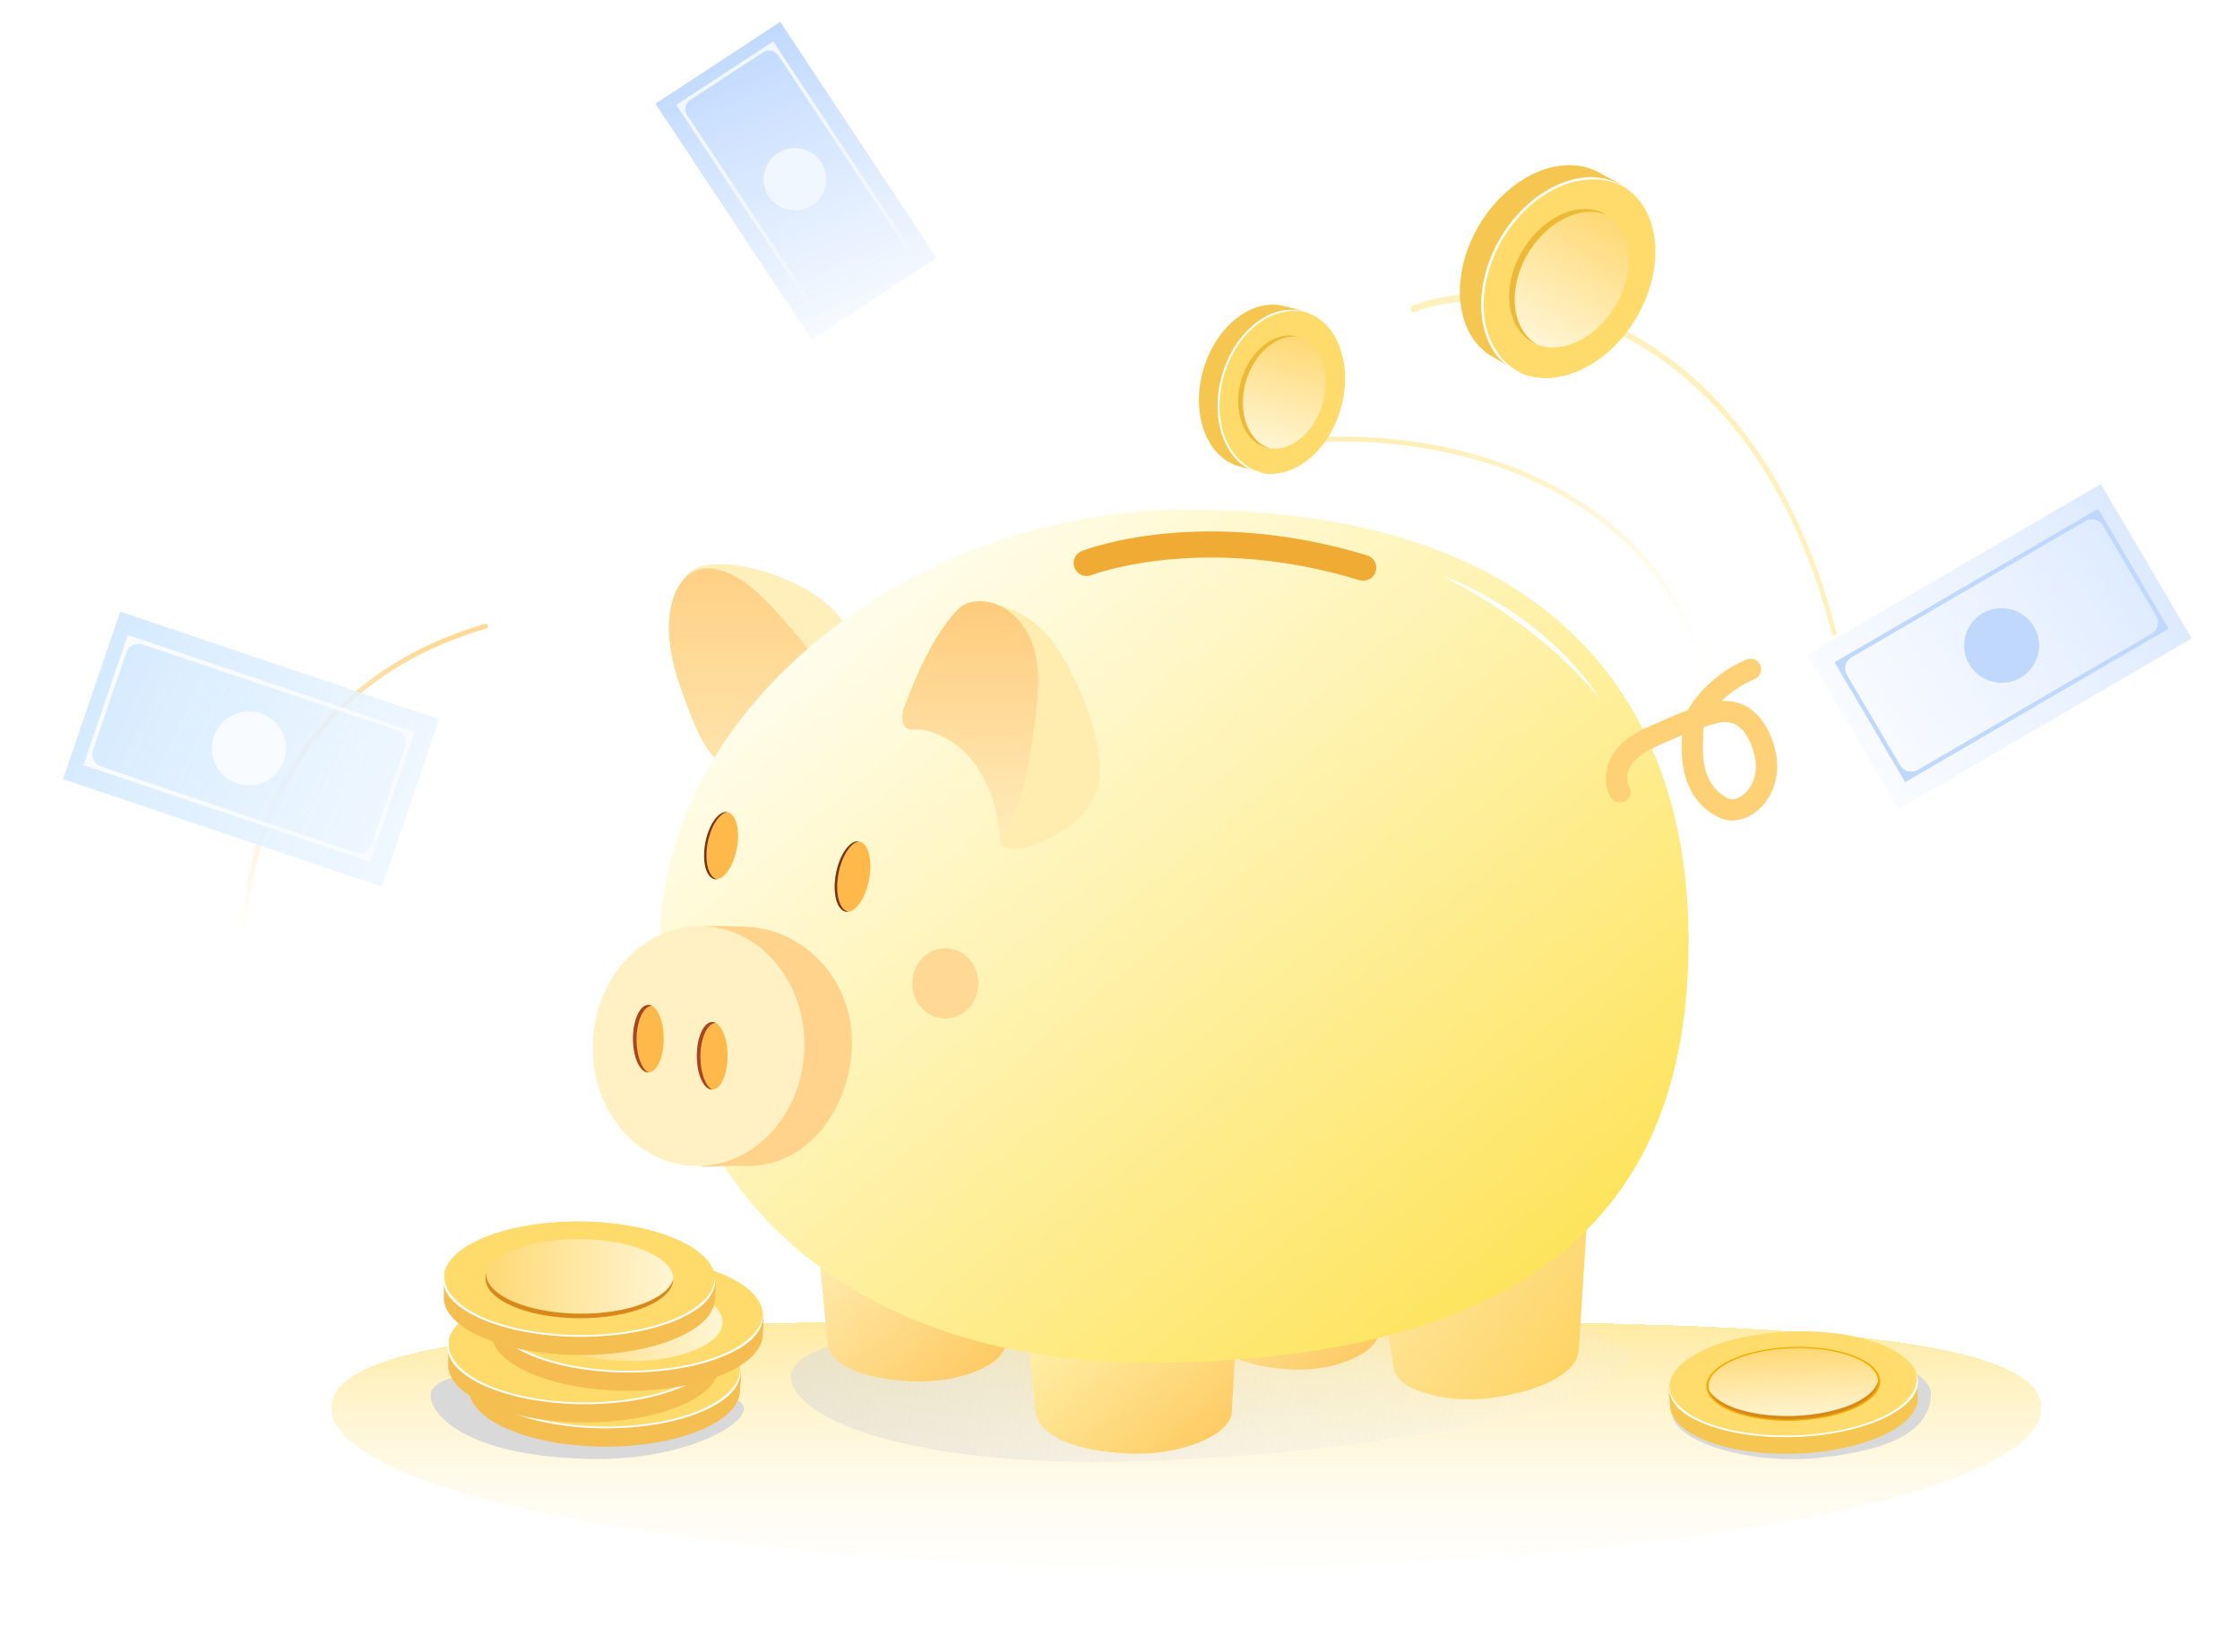 <svg width="225" height="166" viewBox="0 0 225 166" fill="none" xmlns="http://www.w3.org/2000/svg">
<path d="M184.446 63.474C184.443 63.456 184.44 63.438 184.435 63.421C182.401 55.554 179.317 48.867 175.269 43.549C171.817 39.009 167.692 35.486 163.007 33.07C154.782 28.827 146.27 28.877 141.847 30.721C141.728 30.771 141.668 30.959 141.714 31.14C141.761 31.321 141.896 31.428 142.013 31.379C149.8 28.135 175.251 29.775 184.001 63.605C184.048 63.787 184.183 63.893 184.3 63.843C184.411 63.795 184.47 63.638 184.446 63.474Z" fill="#FFF1BE"/>
<path d="M171.706 67.477C171.704 67.464 171.701 67.451 171.698 67.439C169.956 61.895 166.975 57.198 162.837 53.479C159.309 50.308 154.969 47.861 149.937 46.205C141.1 43.297 131.67 43.432 126.648 44.791C126.617 44.798 126.587 44.812 126.561 44.831C126.535 44.85 126.513 44.874 126.497 44.902C126.481 44.93 126.47 44.961 126.466 44.993C126.462 45.025 126.464 45.057 126.473 45.088C126.495 45.151 126.54 45.203 126.599 45.234C126.659 45.265 126.728 45.272 126.792 45.254C135.629 42.872 163.715 43.734 171.204 67.576C171.226 67.639 171.271 67.691 171.331 67.722C171.39 67.753 171.459 67.759 171.523 67.741C171.581 67.727 171.632 67.692 171.666 67.644C171.699 67.595 171.714 67.535 171.706 67.477Z" fill="url(#paint0_linear_2900_27046)"/>
<path d="M48.732 62.668C48.718 62.671 48.705 62.674 48.691 62.677C42.734 64.426 37.724 67.298 33.803 71.213C30.46 74.55 27.921 78.619 26.257 83.305C23.334 91.535 23.722 100.235 25.318 104.836C25.343 104.898 25.391 104.948 25.451 104.977C25.512 105.005 25.582 105.01 25.646 104.989C25.677 104.982 25.707 104.968 25.732 104.949C25.758 104.93 25.78 104.905 25.796 104.877C25.812 104.85 25.822 104.819 25.826 104.787C25.829 104.755 25.826 104.722 25.817 104.692C23.008 96.596 23.226 70.649 48.85 63.132C48.881 63.124 48.911 63.111 48.936 63.091C48.962 63.072 48.983 63.047 48.999 63.02C49.015 62.992 49.025 62.961 49.029 62.929C49.032 62.897 49.029 62.865 49.02 62.834C48.998 62.778 48.958 62.731 48.905 62.7C48.853 62.67 48.792 62.659 48.732 62.668Z" fill="url(#paint1_linear_2900_27046)"/>
<g filter="url(#filter0_d_2900_27046)">
<path d="M33.288 139.197C33.288 130.37 71.538 130.418 118.966 130.418C166.395 130.418 205.042 130.37 205.042 139.197C205.042 148.025 166.594 155.181 119.165 155.181C71.737 155.181 33.288 148.023 33.288 139.197Z" fill="url(#paint2_linear_2900_27046)" shape-rendering="crispEdges"/>
</g>
<path d="M79.46 138.472C79.097 134.234 93.63 132.796 118.828 130.655C144.025 128.514 166.483 133.632 163.615 136.912C159.741 141.337 143.78 145.221 118.528 146.633C92.571 148.084 79.823 142.71 79.46 138.472Z" fill="url(#paint3_radial_2900_27046)"/>
<path d="M83.242 68.742C83.392 68.563 83.465 68.333 83.54 68.112C83.891 67.094 84.398 66.138 85.044 65.276C85.186 65.086 85.337 64.895 85.42 64.678C85.62 64.139 85.374 63.541 85.081 63.045C83.544 60.434 80.725 58.833 77.87 57.795C75.935 57.092 73.891 56.588 71.833 56.675C71.017 56.709 70.173 56.849 69.508 57.32C68.843 57.791 68.433 58.54 68.233 59.321C68.033 60.102 68.027 60.919 68.045 61.725C68.1 64.025 68.353 66.357 69.24 68.482C69.481 69.057 69.773 69.624 70.213 70.069C70.653 70.514 71.259 70.826 71.885 70.797C72.521 70.768 73.088 70.406 73.642 70.099C75.188 69.252 76.906 68.764 78.668 68.67C79.502 68.624 80.379 68.634 81.195 68.827C81.847 68.979 82.706 69.379 83.242 68.742Z" fill="#FFEFBB"/>
<path d="M76.408 70.851C74.238 72.117 73.541 73.985 72.225 76.588C70.845 75.346 70.032 73.511 69.358 71.786C67.996 68.297 66.644 64.555 67.41 60.889C67.727 59.366 68.554 57.788 70.028 57.272C71.117 56.891 72.337 57.178 73.379 57.673C75.515 58.688 77.142 60.502 78.708 62.266C79.538 63.2 80.368 64.139 81.109 65.145C81.647 65.876 83.316 67.648 83.246 68.605C83.174 69.607 80.967 69.108 80.106 69.242C78.758 69.454 77.588 70.162 76.408 70.851Z" fill="url(#paint4_linear_2900_27046)"/>
<path d="M113.34 146.023C106.562 145.697 104.261 143.6 104.005 141.918L102.748 128.669C102.748 127.848 104.673 127.798 105.498 127.798H122.223C123.048 127.798 124.456 128.436 124.456 129.257L123.72 141.918C123.603 144.124 118.664 146.281 113.34 146.023Z" fill="url(#paint5_linear_2900_27046)"/>
<path d="M150.2 140.37C156.553 139.391 158.513 137.185 158.586 135.574L160.076 112.374C159.993 111.601 156.737 109.871 155.961 109.953L140 124.077C139.223 124.159 137.96 124.9 138.042 125.673L140.009 137.534C140.337 139.601 145.207 141.143 150.2 140.37Z" fill="url(#paint6_linear_2900_27046)"/>
<path d="M91.591 138.768C85.447 138.471 83.359 136.571 83.127 135.046L81.987 123.033C81.987 122.289 83.736 122.246 84.481 122.246H99.647C100.395 122.246 101.67 122.823 101.67 123.567L100.999 135.048C100.896 137.046 96.418 139.001 91.591 138.768Z" fill="url(#paint7_linear_2900_27046)"/>
<path d="M129.723 137.577C123.99 137.28 122.041 135.38 121.825 133.855L120.761 121.842C120.761 121.098 122.39 121.055 123.088 121.055H137.241C137.938 121.055 139.13 121.633 139.13 122.376L138.503 133.857C138.406 135.854 134.227 137.812 129.723 137.577Z" fill="url(#paint8_linear_2900_27046)"/>
<path d="M169.616 94.462C169.616 117.769 158.215 136.071 117.425 136.898C83.883 137.579 66.302 118.005 66.302 94.698C66.302 71.392 91.269 51.107 119.503 51.198C156.494 51.316 169.616 71.156 169.616 94.462Z" fill="url(#paint9_linear_2900_27046)"/>
<path d="M94.952 102.326C96.787 102.326 98.274 100.743 98.274 98.79C98.274 96.836 96.787 95.253 94.952 95.253C93.117 95.253 91.63 96.836 91.63 98.79C91.63 100.743 93.117 102.326 94.952 102.326Z" fill="#FFD895"/>
<path d="M74.945 93.092C74.254 93.059 72.37 93.011 70.517 93.024V117.22C72.089 117.192 73.653 117.077 74.671 117.127C80.848 117.426 85.247 111.731 85.562 105.293C85.878 98.855 81.123 93.392 74.945 93.092Z" fill="#FFD38B"/>
<path d="M110.228 75.015C109.766 72.515 108.905 70.106 107.751 67.838C107.04 66.435 106.27 65.027 105.227 63.835C103.947 62.37 102.221 61.257 100.331 60.817C99.746 60.546 99.109 60.402 98.463 60.393C97.904 60.389 97.337 60.494 96.847 60.763C96.329 61.048 95.925 61.5 95.554 61.96C93.378 64.669 92.01 67.93 90.776 71.167C90.605 71.599 90.575 72.074 90.692 72.524C90.961 73.504 91.621 73.247 92.301 73.286C93.092 73.33 93.852 73.58 94.569 73.924C96.099 74.659 97.563 75.62 98.528 77.007C101.123 80.739 100.47 84.424 100.464 84.352C100.464 84.352 100.496 84.846 100.706 84.973C101.836 85.659 103.639 85.056 104.816 84.505C107.132 83.421 109.446 81.811 110.201 79.377C110.636 77.975 110.495 76.455 110.228 75.015Z" fill="#FFEDAF"/>
<path d="M136.938 58.336C136.808 58.337 136.68 58.319 136.555 58.282C120.863 53.504 109.738 57.732 109.627 57.776C109.305 57.902 108.945 57.895 108.628 57.758C108.31 57.62 108.06 57.362 107.934 57.041C107.807 56.72 107.813 56.362 107.952 56.046C108.09 55.729 108.349 55.481 108.671 55.355C109.157 55.165 120.764 50.755 137.32 55.794C137.619 55.885 137.876 56.08 138.043 56.344C138.21 56.608 138.277 56.922 138.23 57.231C138.184 57.539 138.028 57.821 137.79 58.024C137.553 58.228 137.25 58.339 136.937 58.339L136.938 58.336Z" fill="#EFAB33"/>
<path d="M175.116 82.24C174.29 82.514 173.435 82.49 172.727 82.155C169.994 80.861 168.721 78.171 168.936 74.157C168.941 74.052 168.947 73.969 168.947 73.914L168.943 73.863C168.596 74.011 168.233 74.17 167.829 74.347C167.552 74.468 167.258 74.597 166.942 74.734C165.922 75.176 164.775 75.72 164.059 76.581C163.512 77.237 163.19 78.283 163.631 79.013C163.703 79.132 163.751 79.265 163.772 79.403C163.792 79.541 163.786 79.682 163.752 79.818C163.718 79.953 163.657 80.081 163.574 80.193C163.491 80.305 163.386 80.4 163.265 80.472C163.145 80.544 163.012 80.592 162.873 80.613C162.734 80.633 162.593 80.627 162.457 80.593C162.32 80.559 162.192 80.499 162.079 80.416C161.967 80.333 161.871 80.229 161.799 80.109C160.944 78.694 161.198 76.684 162.413 75.223C163.429 74.002 164.843 73.323 166.088 72.784C166.402 72.648 166.693 72.52 166.968 72.4C167.92 71.982 168.693 71.643 169.551 71.329C169.822 70.824 170.145 70.348 170.514 69.909C171.83 68.318 173.512 67.065 175.417 66.256C175.546 66.202 175.685 66.173 175.825 66.171C175.965 66.17 176.105 66.196 176.235 66.249C176.365 66.301 176.484 66.378 176.584 66.476C176.684 66.574 176.764 66.691 176.819 66.819C176.874 66.948 176.903 67.086 176.904 67.226C176.906 67.365 176.879 67.504 176.827 67.634C176.774 67.763 176.697 67.881 176.598 67.981C176.5 68.081 176.383 68.16 176.254 68.215C175.017 68.74 173.89 69.491 172.931 70.429C173.963 70.356 174.923 70.606 175.751 71.171C177.479 72.349 178.3 74.653 178.478 76.271C178.736 78.618 177.666 80.896 175.815 81.932C175.592 82.056 175.358 82.159 175.116 82.24ZM171.157 73.032C171.09 73.274 171.064 73.525 171.079 73.776C171.087 73.941 171.084 74.107 171.07 74.272C170.964 76.257 171.116 79.035 173.646 80.234C173.919 80.364 174.361 80.303 174.765 80.076C175.863 79.459 176.517 77.988 176.353 76.499C176.244 75.481 175.667 73.689 174.543 72.922C173.96 72.525 173.276 72.438 172.452 72.656C171.972 72.784 171.547 72.907 171.157 73.032Z" fill="#FFD177"/>
<path d="M74.008 85.257C74.365 83.4 73.948 81.76 73.076 81.594C72.204 81.428 71.208 82.799 70.852 84.656C70.495 86.513 70.912 88.153 71.784 88.319C72.655 88.485 73.651 87.114 74.008 85.257Z" fill="#FFB94A"/>
<path d="M72.021 88.312C71.149 88.149 70.732 86.506 71.088 84.649C71.411 82.973 72.253 81.697 73.056 81.586C72.189 81.444 71.206 82.806 70.852 84.649C70.495 86.506 70.912 88.146 71.781 88.312C71.866 88.326 71.953 88.326 72.038 88.312C72.034 88.312 72.027 88.314 72.021 88.312Z" fill="#7A321B"/>
<path d="M87.292 88.378C87.666 86.428 87.228 84.707 86.314 84.532C85.398 84.358 84.353 85.797 83.978 87.747C83.604 89.696 84.042 91.418 84.957 91.592C85.872 91.766 86.917 90.327 87.292 88.378Z" fill="#FFB94A"/>
<path d="M85.204 91.587C84.289 91.412 83.851 89.691 84.225 87.741C84.564 85.982 85.448 84.64 86.29 84.526C85.38 84.377 84.348 85.807 83.976 87.741C83.602 89.691 84.039 91.412 84.954 91.587C85.045 91.602 85.137 91.602 85.228 91.587C85.218 91.587 85.211 91.588 85.204 91.587Z" fill="#7A321B"/>
<path d="M80.787 105.608C81.112 98.957 76.623 93.335 70.759 93.05C64.895 92.766 59.877 97.927 59.552 104.578C59.226 111.229 63.716 116.851 69.58 117.136C75.444 117.42 80.461 112.259 80.787 105.608Z" fill="#FFF1C4"/>
<path d="M65.127 107.74C65.979 107.74 66.67 106.221 66.67 104.346C66.67 102.471 65.979 100.951 65.127 100.951C64.274 100.951 63.583 102.471 63.583 104.346C63.583 106.221 64.274 107.74 65.127 107.74Z" fill="#FFB94A"/>
<path d="M63.94 104.444C63.94 102.569 64.631 101.049 65.483 101.049H65.489C65.378 100.987 65.254 100.953 65.127 100.951C64.275 100.951 63.583 102.471 63.583 104.345C63.583 106.22 64.271 107.733 65.122 107.739C64.444 107.382 63.94 106.044 63.94 104.444Z" fill="#A64424"/>
<path d="M71.539 109.463C72.392 109.463 73.083 107.943 73.083 106.068C73.083 104.194 72.392 102.674 71.539 102.674C70.687 102.674 69.996 104.194 69.996 106.068C69.996 107.943 70.687 109.463 71.539 109.463Z" fill="#FFB94A"/>
<path d="M70.352 106.166C70.352 104.291 71.043 102.772 71.896 102.772H71.901C71.791 102.71 71.666 102.676 71.539 102.674C70.687 102.674 69.996 104.194 69.996 106.068C69.996 107.943 70.684 109.456 71.534 109.463C70.856 109.105 70.352 107.767 70.352 106.166Z" fill="#A64424"/>
<path d="M98.309 77.295C99.696 79.447 100.286 82.022 100.484 84.57C102.777 80.833 103.502 76.37 104.015 72.02C104.301 69.6 104.526 67.088 103.747 64.778C102.968 62.468 100.911 60.41 98.464 60.393C97.905 60.389 97.337 60.494 96.848 60.763C96.329 61.048 95.925 61.5 95.555 61.96C93.504 64.512 92.172 67.553 90.993 70.604C90.753 71.222 90.517 71.895 90.695 72.534C90.965 73.503 91.624 73.247 92.301 73.285C93.092 73.329 93.853 73.579 94.569 73.923C96.102 74.66 97.394 75.875 98.309 77.295Z" fill="url(#paint10_linear_2900_27046)"/>
<path d="M144.853 57.858C145.656 58.123 146.433 58.46 147.203 58.813C147.973 59.166 148.722 59.56 149.458 59.977C149.642 60.082 149.828 60.184 150.01 60.292C150.192 60.4 150.374 60.51 150.554 60.619L151.093 60.954L151.626 61.299C152.333 61.766 153.022 62.26 153.697 62.772C154.371 63.285 155.02 63.83 155.655 64.39C155.967 64.677 156.285 64.957 156.584 65.255C156.736 65.403 156.89 65.547 157.039 65.698L157.481 66.154C157.63 66.304 157.77 66.462 157.914 66.617C158.058 66.772 158.204 66.925 158.34 67.087C158.613 67.409 158.894 67.725 159.155 68.058C159.687 68.714 160.18 69.401 160.643 70.104C160.086 69.47 159.543 68.831 158.96 68.226C158.39 67.611 157.793 67.023 157.19 66.443C156.587 65.864 155.959 65.31 155.326 64.764C155.003 64.498 154.688 64.22 154.359 63.965C154.036 63.699 153.703 63.444 153.375 63.187C152.045 62.172 150.671 61.213 149.248 60.326C148.894 60.102 148.534 59.887 148.174 59.673C147.995 59.564 147.813 59.46 147.632 59.353L147.086 59.042C146.353 58.627 145.611 58.23 144.853 57.858Z" fill="white"/>
<path d="M65.231 45.284C65.243 41.708 62.816 39.989 61.61 39.989C63.881 39.981 65.243 37.268 65.231 34.693C65.243 36.899 66.482 39.981 68.853 39.989C66.606 39.981 65.367 43.311 65.231 45.284Z" fill="white"/>
<path d="M193.235 94.378C193.22 89.55 196.427 87.229 198.023 87.229C195.02 87.22 193.22 83.558 193.235 80.08C193.22 83.058 191.582 87.22 188.447 87.229C191.418 87.217 193.055 91.713 193.235 94.378Z" fill="white"/>
<path d="M74.723 141.509C74.723 143.317 68.376 146.787 59.106 146.563C46.567 146.257 43.261 142.015 43.261 140.208C43.261 138.4 46.989 137.527 56.262 137.527C65.535 137.527 74.723 139.701 74.723 141.509Z" fill="#D9D9D9"/>
<path d="M47.121 137.07C47.155 136.906 47.217 136.748 47.305 136.604C48.8 134.291 54.838 133.779 60.744 133.811C66.578 133.842 72.337 134.747 74.099 136.982C74.622 137.645 74.345 138.926 74.341 139.641C74.324 142.822 68.209 145.367 60.682 145.328C53.413 145.289 47.489 142.853 47.106 139.823L47.121 137.07Z" fill="#F5BE51"/>
<path d="M74.352 137.737C74.37 134.557 68.282 131.946 60.756 131.905C53.23 131.865 47.115 134.41 47.097 137.591C47.08 140.771 53.167 143.382 60.694 143.423C68.22 143.463 74.335 140.918 74.352 137.737Z" fill="#FFDB6C"/>
<g opacity="0.54">
<path d="M63.965 132.07C64.941 132.173 65.912 132.329 66.871 132.536L48.378 140.038C47.944 139.644 47.61 139.226 47.394 138.792L63.965 132.07Z" fill="white"/>
</g>
<g opacity="0.54">
<path d="M60.753 131.892C61.233 131.895 61.706 131.908 62.174 131.931L47.135 138.032C47.087 137.766 47.083 137.495 47.123 137.228L60.274 131.896C60.434 131.893 60.593 131.891 60.753 131.892Z" fill="white"/>
</g>
<path d="M70.288 138.476C70.31 136.274 66.104 134.447 60.894 134.395C55.683 134.343 51.441 136.086 51.419 138.288C51.397 140.49 55.603 142.316 60.813 142.368C66.024 142.42 70.266 140.677 70.288 138.476Z" fill="#FFBF00"/>
<path d="M60.766 141.172C65.61 141.197 69.609 139.676 70.157 137.692C70.157 137.692 70.157 137.698 70.157 137.7C70.145 139.902 65.911 141.665 60.701 141.637C55.49 141.609 51.276 139.802 51.288 137.6C51.289 137.445 51.31 137.291 51.352 137.142C51.351 139.341 55.559 141.144 60.766 141.172Z" fill="#D9891A"/>
<path d="M60.745 133.592C66.015 133.62 70.293 135.463 70.281 137.701C70.269 139.939 65.972 141.736 60.701 141.708C55.43 141.681 51.152 139.837 51.164 137.599C51.175 135.362 55.474 133.564 60.745 133.592ZM60.745 133.735C55.611 133.708 51.425 135.442 51.414 137.598C51.402 139.755 55.568 141.535 60.706 141.563C65.844 141.59 70.025 139.856 70.037 137.697C70.048 135.538 65.878 133.762 60.743 133.735H60.745Z" fill="#F2AE00"/>
<path d="M47.29 136.616C47.184 136.839 47.108 137.075 47.065 137.318C47.044 137.436 47.034 137.556 47.036 137.676V137.856C47.036 137.916 47.049 137.976 47.055 138.036C47.086 138.282 47.15 138.522 47.245 138.75C47.272 138.808 47.3 138.867 47.33 138.925C47.356 138.985 47.387 139.043 47.421 139.099C47.488 139.217 47.562 139.33 47.643 139.439C47.685 139.493 47.727 139.548 47.772 139.602L47.922 139.762C48.018 139.871 48.133 139.972 48.241 140.076C48.296 140.13 48.356 140.177 48.416 140.227L48.594 140.376L48.787 140.52L48.884 140.591L48.932 140.627L48.983 140.662C49.556 141.049 50.162 141.383 50.796 141.661C52.122 142.25 53.638 142.686 55.216 142.985C56.832 143.284 58.47 143.452 60.113 143.486C60.943 143.507 61.774 143.493 62.6 143.448C63.427 143.404 64.247 143.328 65.055 143.218C66.669 143.001 68.234 142.646 69.647 142.142C70.328 141.903 70.99 141.612 71.627 141.271C72.233 140.945 72.78 140.574 73.223 140.166L73.381 140.01C73.431 139.955 73.476 139.901 73.523 139.847L73.597 139.772L73.632 139.732L73.663 139.69L73.787 139.527C73.829 139.473 73.866 139.417 73.9 139.359L74.006 139.19L74.089 139.01C74.119 138.954 74.146 138.896 74.168 138.837C74.216 138.722 74.255 138.604 74.286 138.484C74.301 138.424 74.317 138.365 74.33 138.306L74.354 138.127C74.368 138.009 74.372 137.889 74.368 137.77V137.725C74.368 137.71 74.368 137.695 74.364 137.68L74.353 137.591L74.332 137.413V137.591V137.68C74.332 137.695 74.332 137.71 74.332 137.725L74.326 137.769C74.316 137.888 74.296 138.006 74.269 138.122L74.226 138.297C74.207 138.355 74.185 138.413 74.165 138.47C74.123 138.588 74.072 138.701 74.014 138.812C73.986 138.869 73.954 138.925 73.919 138.979L73.817 139.142L73.697 139.305C73.658 139.361 73.616 139.414 73.57 139.465L73.434 139.621L73.399 139.66L73.362 139.698L73.285 139.773C73.233 139.824 73.184 139.874 73.131 139.924L72.963 140.069C72.853 140.168 72.734 140.261 72.621 140.357C72.566 140.406 72.5 140.45 72.438 140.497L72.25 140.633L72.049 140.764C71.981 140.807 71.918 140.853 71.846 140.894L71.629 141.023L71.523 141.086C71.487 141.106 71.449 141.126 71.414 141.145C70.793 141.477 70.148 141.761 69.483 141.994C68.101 142.484 66.566 142.834 64.981 143.048C64.188 143.157 63.381 143.231 62.569 143.275C61.756 143.318 60.938 143.333 60.122 143.312C58.508 143.279 56.899 143.115 55.312 142.822C53.761 142.529 52.278 142.101 50.985 141.526C50.368 141.255 49.776 140.929 49.219 140.55C48.73 140.223 48.294 139.823 47.926 139.366C47.839 139.263 47.757 139.156 47.681 139.045C47.643 138.993 47.608 138.938 47.577 138.882C47.544 138.827 47.51 138.773 47.478 138.715C47.365 138.498 47.279 138.267 47.222 138.028C47.209 137.97 47.192 137.912 47.184 137.853L47.165 137.677C47.15 137.559 47.146 137.441 47.154 137.323C47.166 137.082 47.212 136.844 47.29 136.616Z" fill="white"/>
<path d="M45.035 134.641C45.07 134.477 45.132 134.319 45.219 134.176C46.714 131.862 52.753 131.35 58.658 131.382C64.493 131.413 70.251 132.318 72.014 134.553C72.536 135.216 72.259 136.497 72.255 137.212C72.238 140.392 66.123 142.938 58.597 142.899C51.327 142.86 45.404 140.425 45.021 137.393L45.035 134.641Z" fill="#F5BE51"/>
<path d="M72.267 135.307C72.285 132.126 66.198 129.515 58.671 129.475C51.145 129.434 45.03 131.979 45.013 135.16C44.995 138.34 51.082 140.951 58.609 140.992C66.135 141.032 72.25 138.487 72.267 135.307Z" fill="#FFDB6C"/>
<path d="M45.204 134.186C45.098 134.409 45.023 134.645 44.98 134.888C44.958 135.006 44.948 135.126 44.95 135.246V135.426C44.95 135.486 44.962 135.546 44.968 135.606C45 135.851 45.064 136.092 45.159 136.32C45.186 136.379 45.214 136.436 45.244 136.495C45.27 136.554 45.301 136.613 45.334 136.669C45.401 136.787 45.476 136.9 45.557 137.009C45.598 137.063 45.64 137.12 45.686 137.175L45.836 137.335C45.932 137.444 46.047 137.544 46.155 137.648C46.21 137.703 46.27 137.749 46.329 137.799L46.508 137.949L46.701 138.093L46.798 138.164L46.846 138.2L46.897 138.234C47.469 138.622 48.076 138.956 48.71 139.233C50.036 139.822 51.55 140.259 53.13 140.558C54.746 140.857 56.383 141.024 58.026 141.059C58.856 141.079 59.688 141.066 60.514 141.021C61.34 140.976 62.161 140.901 62.969 140.791C64.583 140.573 66.148 140.218 67.56 139.715C68.242 139.475 68.904 139.184 69.54 138.844C70.146 138.518 70.693 138.147 71.136 137.738L71.294 137.582C71.344 137.528 71.389 137.473 71.437 137.419L71.507 137.339L71.542 137.298L71.574 137.257L71.698 137.094C71.739 137.04 71.776 136.984 71.81 136.926L71.915 136.756L72.002 136.583C72.032 136.527 72.059 136.469 72.082 136.409C72.129 136.294 72.169 136.176 72.199 136.056C72.214 135.997 72.23 135.938 72.243 135.879L72.267 135.7C72.281 135.581 72.285 135.462 72.281 135.342V135.298C72.281 135.282 72.278 135.268 72.276 135.253L72.266 135.164L72.245 134.986V135.164V135.253C72.245 135.268 72.245 135.282 72.245 135.297L72.24 135.342C72.229 135.461 72.21 135.579 72.182 135.695L72.14 135.87C72.121 135.928 72.099 135.985 72.078 136.043C72.036 136.16 71.986 136.274 71.927 136.384C71.899 136.442 71.867 136.498 71.832 136.551L71.73 136.717L71.61 136.88C71.571 136.936 71.529 136.989 71.484 137.04L71.347 137.196L71.313 137.235L71.275 137.273L71.198 137.349C71.147 137.399 71.097 137.45 71.044 137.499L70.876 137.644C70.767 137.743 70.648 137.836 70.534 137.933C70.48 137.982 70.414 138.026 70.351 138.072L70.163 138.209L69.962 138.34C69.894 138.383 69.831 138.428 69.759 138.47L69.546 138.594L69.44 138.657C69.404 138.677 69.365 138.697 69.33 138.716C68.71 139.048 68.064 139.332 67.399 139.565C66.017 140.058 64.483 140.404 62.898 140.62C62.104 140.729 61.298 140.802 60.485 140.846C59.673 140.89 58.855 140.901 58.039 140.883C56.425 140.85 54.816 140.686 53.229 140.394C51.678 140.1 50.195 139.672 48.902 139.097C48.285 138.828 47.695 138.503 47.138 138.126C46.649 137.798 46.214 137.399 45.845 136.941C45.758 136.838 45.676 136.731 45.6 136.62C45.562 136.568 45.528 136.513 45.496 136.457C45.463 136.403 45.429 136.348 45.398 136.291C45.284 136.073 45.198 135.842 45.141 135.603C45.129 135.545 45.112 135.487 45.103 135.428L45.084 135.252C45.069 135.135 45.065 135.016 45.073 134.898C45.083 134.656 45.127 134.416 45.204 134.186Z" fill="white"/>
<path d="M49.398 131.463C49.433 131.298 49.495 131.141 49.582 130.997C51.076 128.684 57.116 128.172 63.021 128.203C68.855 128.235 74.614 129.14 76.376 131.375C76.898 132.038 76.622 133.319 76.618 134.034C76.603 137.215 70.486 139.76 62.96 139.718C55.69 139.68 49.767 137.244 49.383 134.213L49.398 131.463Z" fill="#F5BD51"/>
<path d="M76.631 132.128C76.648 128.948 70.561 126.337 63.035 126.296C55.508 126.256 49.393 128.801 49.376 131.982C49.358 135.162 55.446 137.773 62.972 137.814C70.498 137.854 76.613 135.309 76.631 132.128Z" fill="#FFDB6C"/>
<g opacity="0.54">
<path d="M66.244 126.461C67.22 126.564 68.19 126.72 69.15 126.927L50.657 134.429C50.22 134.035 49.889 133.617 49.673 133.183L66.244 126.461Z" fill="white"/>
</g>
<g opacity="0.54">
<path d="M63.032 126.284C63.511 126.286 63.985 126.299 64.453 126.323L49.413 132.423C49.364 132.157 49.361 131.886 49.401 131.619L62.552 126.287C62.711 126.284 62.871 126.283 63.032 126.284Z" fill="white"/>
</g>
<path d="M72.578 132.84C72.6 130.639 68.394 128.812 63.183 128.76C57.972 128.708 53.73 130.451 53.708 132.653C53.686 134.854 57.892 136.681 63.103 136.733C68.314 136.785 72.556 135.042 72.578 132.84Z" fill="url(#paint11_linear_2900_27046)"/>
<path d="M49.568 131.008C49.462 131.231 49.386 131.467 49.343 131.71C49.322 131.828 49.312 131.948 49.313 132.068V132.248C49.313 132.308 49.325 132.368 49.331 132.428C49.363 132.673 49.427 132.913 49.523 133.142C49.549 133.201 49.577 133.258 49.607 133.316C49.634 133.376 49.664 133.434 49.698 133.491C49.765 133.608 49.839 133.722 49.92 133.831C49.962 133.885 50.004 133.939 50.049 133.994L50.199 134.154C50.295 134.263 50.41 134.363 50.519 134.467C50.573 134.522 50.633 134.568 50.692 134.618L50.872 134.768L51.064 134.912L51.161 134.983L51.209 135.019L51.26 135.053C51.833 135.441 52.44 135.775 53.073 136.052C54.399 136.641 55.916 137.078 57.494 137.377C59.109 137.676 60.747 137.844 62.39 137.878C63.219 137.898 64.051 137.885 64.877 137.84C65.703 137.795 66.525 137.72 67.332 137.61C68.946 137.392 70.511 137.037 71.924 136.534C72.605 136.295 73.267 136.003 73.904 135.663C74.51 135.337 75.057 134.966 75.5 134.557L75.658 134.401C75.707 134.347 75.753 134.293 75.801 134.238L75.871 134.158L75.906 134.117L75.937 134.076L76.061 133.913C76.103 133.859 76.14 133.803 76.174 133.745L76.279 133.575L76.366 133.402C76.396 133.346 76.423 133.288 76.446 133.228C76.493 133.113 76.533 132.995 76.563 132.875C76.578 132.816 76.594 132.757 76.607 132.698L76.631 132.519C76.644 132.4 76.649 132.281 76.645 132.161V132.117C76.645 132.101 76.642 132.087 76.64 132.072L76.63 131.983L76.609 131.805V131.983V132.072C76.609 132.087 76.609 132.101 76.609 132.116L76.604 132.161C76.593 132.28 76.574 132.398 76.546 132.514L76.504 132.689C76.484 132.747 76.463 132.804 76.442 132.862C76.4 132.979 76.349 133.093 76.291 133.203C76.263 133.261 76.231 133.317 76.196 133.37L76.094 133.534L75.974 133.697C75.935 133.752 75.893 133.806 75.848 133.856L75.711 134.012L75.677 134.051L75.638 134.09L75.562 134.165C75.51 134.215 75.461 134.266 75.408 134.315L75.24 134.461C75.133 134.56 75.011 134.653 74.898 134.749C74.844 134.798 74.778 134.842 74.715 134.888L74.527 135.025L74.326 135.156C74.258 135.199 74.195 135.245 74.123 135.286L73.91 135.411L73.801 135.473C73.765 135.493 73.726 135.513 73.691 135.533C73.071 135.864 72.425 136.148 71.76 136.381C70.379 136.874 68.844 137.221 67.259 137.436C66.466 137.545 65.659 137.619 64.847 137.663C64.034 137.707 63.216 137.72 62.4 137.7C60.786 137.666 59.177 137.503 57.59 137.21C56.039 136.916 54.556 136.488 53.263 135.913C52.646 135.644 52.056 135.319 51.499 134.942C51.01 134.614 50.574 134.215 50.206 133.757C50.119 133.655 50.038 133.548 49.962 133.437C49.924 133.384 49.889 133.33 49.857 133.273C49.824 133.219 49.79 133.165 49.759 133.107C49.645 132.889 49.559 132.658 49.502 132.42C49.49 132.362 49.473 132.303 49.464 132.245L49.445 132.069C49.43 131.951 49.426 131.833 49.434 131.715C49.445 131.474 49.49 131.236 49.568 131.008Z" fill="white"/>
<path d="M44.594 127.87C44.628 127.706 44.69 127.548 44.778 127.405C46.272 125.091 52.312 124.58 58.217 124.611C64.051 124.642 69.81 125.548 71.572 127.783C72.094 128.445 71.818 129.727 71.814 130.442C71.796 133.622 65.682 136.168 58.155 136.127C50.886 136.089 44.963 133.654 44.579 130.623L44.594 127.87Z" fill="#F5BE51"/>
<path d="M71.826 128.536C71.843 125.356 65.756 122.745 58.229 122.704C50.703 122.664 44.588 125.209 44.571 128.389C44.553 131.57 50.641 134.181 58.167 134.221C65.693 134.262 71.808 131.717 71.826 128.536Z" fill="#FFDB6C"/>
<path d="M67.633 128.512C67.645 126.31 63.431 124.503 58.22 124.475C53.009 124.447 48.776 126.209 48.764 128.41C48.752 130.612 52.966 132.42 58.176 132.448C63.387 132.476 67.621 130.714 67.633 128.512Z" fill="url(#paint12_linear_2900_27046)"/>
<path d="M58.238 131.971C63.082 131.997 67.081 130.475 67.629 128.492V128.499C67.618 130.701 63.384 132.464 58.173 132.436C52.963 132.409 48.751 130.601 48.762 128.4C48.763 128.245 48.785 128.091 48.827 127.942C48.825 130.141 53.035 131.943 58.238 131.971Z" fill="#D9891A"/>
<path d="M44.764 127.417C44.657 127.639 44.582 127.875 44.539 128.118C44.518 128.236 44.508 128.356 44.509 128.476V128.656C44.509 128.716 44.522 128.776 44.528 128.836C44.559 129.082 44.623 129.322 44.719 129.55C44.745 129.609 44.774 129.667 44.803 129.725C44.83 129.785 44.86 129.843 44.894 129.899C44.961 130.017 45.035 130.131 45.116 130.239C45.158 130.294 45.2 130.348 45.245 130.405L45.395 130.565C45.491 130.674 45.607 130.775 45.715 130.879C45.77 130.933 45.83 130.98 45.889 131.03L46.068 131.179L46.26 131.323L46.357 131.394L46.405 131.43L46.457 131.465C47.029 131.852 47.636 132.186 48.27 132.464C49.595 133.053 51.109 133.489 52.69 133.788C54.306 134.087 55.943 134.255 57.586 134.289C58.416 134.31 59.248 134.296 60.073 134.251C60.899 134.207 61.721 134.131 62.528 134.021C64.142 133.804 65.708 133.449 67.12 132.945C67.801 132.706 68.463 132.414 69.099 132.074C69.705 131.747 70.253 131.377 70.696 130.968L70.853 130.812C70.903 130.758 70.948 130.703 70.996 130.649L71.067 130.568L71.102 130.528L71.133 130.487L71.257 130.321C71.298 130.267 71.336 130.211 71.37 130.153L71.475 129.983L71.562 129.81C71.592 129.754 71.619 129.696 71.641 129.636C71.689 129.522 71.728 129.404 71.758 129.283C71.773 129.224 71.79 129.165 71.803 129.106L71.826 128.927C71.84 128.808 71.845 128.689 71.841 128.569V128.524C71.841 128.51 71.838 128.495 71.836 128.48L71.826 128.391L71.804 128.213V128.48C71.804 128.495 71.804 128.51 71.804 128.524L71.798 128.569C71.788 128.688 71.769 128.806 71.741 128.921L71.699 129.097C71.68 129.155 71.657 129.213 71.637 129.27C71.595 129.387 71.545 129.501 71.486 129.611C71.458 129.669 71.426 129.725 71.391 129.778L71.289 129.942L71.169 130.105C71.13 130.16 71.088 130.214 71.043 130.264L70.906 130.42L70.872 130.46L70.834 130.497L70.755 130.577C70.704 130.627 70.655 130.678 70.601 130.728L70.433 130.873C70.327 130.972 70.205 131.065 70.092 131.162C70.037 131.21 69.971 131.255 69.909 131.3L69.72 131.437L69.52 131.568C69.451 131.611 69.388 131.657 69.316 131.698L69.103 131.823L68.997 131.885C68.961 131.906 68.923 131.925 68.888 131.945C68.267 132.277 67.622 132.561 66.957 132.794C65.575 133.286 64.04 133.633 62.455 133.848C61.662 133.957 60.855 134.031 60.043 134.075C59.23 134.118 58.412 134.132 57.596 134.112C55.982 134.079 54.373 133.915 52.786 133.622C51.234 133.329 49.752 132.9 48.459 132.325C47.843 132.056 47.252 131.731 46.696 131.354C46.207 131.027 45.77 130.627 45.402 130.17C45.315 130.067 45.234 129.96 45.158 129.849C45.12 129.796 45.085 129.742 45.053 129.685C45.021 129.631 44.986 129.577 44.955 129.519C44.842 129.301 44.755 129.07 44.699 128.832C44.686 128.773 44.669 128.715 44.66 128.656L44.641 128.48C44.626 128.363 44.623 128.244 44.63 128.127C44.641 127.885 44.686 127.646 44.764 127.417Z" fill="white"/>
<path d="M180.735 135.887C175.404 136.077 170.283 137.843 168.895 140.043C168.484 140.695 167.886 141.417 167.958 142.068C168.279 144.958 175.993 147.196 182.835 146.444C189.44 145.717 194.124 143.958 193.949 139.722C193.949 139.722 193.034 135.45 180.735 135.887Z" fill="#D9D9D9"/>
<path d="M192.552 138.148C192.516 137.998 192.456 137.856 192.372 137.726C190.947 135.65 185.415 135.332 180.019 135.511C174.687 135.686 169.447 136.658 167.893 138.745C167.432 139.365 167.718 140.528 167.739 141.182C167.836 144.088 173.49 146.262 180.366 146.036C187.008 145.818 192.362 143.443 192.635 140.663L192.552 138.148Z" fill="#F5C751"/>
<path d="M180.312 144.276C187.19 144.05 192.688 141.511 192.592 138.605C192.495 135.699 186.842 133.526 179.963 133.752C173.085 133.977 167.588 136.517 167.684 139.423C167.78 142.329 173.434 144.502 180.312 144.276Z" fill="#FFDC6C"/>
<path d="M180.259 142.657C185.021 142.501 188.827 140.743 188.76 138.73C188.694 136.718 184.779 135.214 180.017 135.37C175.256 135.527 171.449 137.285 171.516 139.297C171.583 141.309 175.497 142.813 180.259 142.657Z" fill="url(#paint13_linear_2900_27046)"/>
<path d="M180.183 142.24C175.756 142.385 172.063 141.097 171.511 139.296V139.303C171.578 141.316 175.492 142.82 180.254 142.664C185.016 142.508 188.819 140.752 188.755 138.739C188.75 138.597 188.726 138.457 188.684 138.322C188.742 140.33 184.939 142.084 180.183 142.24Z" fill="#D9891A"/>
<path d="M188.869 138.733C188.937 140.778 185.073 142.57 180.256 142.729C175.44 142.887 171.465 141.351 171.398 139.306C171.331 137.261 175.194 135.469 180.011 135.311C184.828 135.153 188.801 136.688 188.869 138.733ZM171.625 139.299C171.69 141.272 175.56 142.751 180.252 142.597C184.943 142.443 188.707 140.713 188.642 138.74C188.577 136.768 184.707 135.288 180.015 135.442C175.323 135.596 171.559 137.326 171.625 139.299Z" fill="#F2AE00"/>
<path d="M192.385 137.737C192.488 137.938 192.563 138.152 192.608 138.373C192.631 138.48 192.643 138.59 192.645 138.699L192.649 138.863C192.649 138.917 192.641 138.971 192.637 139.026C192.614 139.251 192.562 139.472 192.48 139.683C192.457 139.737 192.432 139.792 192.408 139.846C192.385 139.902 192.359 139.957 192.329 140.009C192.271 140.119 192.206 140.225 192.135 140.326C192.098 140.381 192.061 140.43 192.021 140.481L191.888 140.631C191.802 140.732 191.7 140.828 191.604 140.925C191.557 140.975 191.501 141.021 191.448 141.068L191.289 141.209L191.116 141.345L191.03 141.413L190.987 141.447L190.94 141.48C190.428 141.848 189.883 142.169 189.312 142.438C188.115 143.01 186.743 143.447 185.305 143.76C183.835 144.075 182.341 144.27 180.839 144.343C180.081 144.382 179.321 144.391 178.564 144.371C177.808 144.351 177.056 144.302 176.315 144.222C174.834 144.062 173.395 143.779 172.089 143.352C171.46 143.15 170.848 142.901 170.257 142.605C169.724 142.344 169.224 142.018 168.77 141.635L168.622 141.496C168.575 141.449 168.532 141.401 168.487 141.353L168.421 141.281L168.388 141.245L168.358 141.208L168.241 141.06C168.202 141.012 168.165 140.961 168.132 140.909L168.031 140.757L167.947 140.6C167.918 140.55 167.892 140.497 167.87 140.443C167.824 140.34 167.785 140.233 167.754 140.124C167.739 140.069 167.723 140.015 167.709 139.961L167.683 139.797C167.667 139.689 167.66 139.58 167.66 139.471V139.43C167.66 139.416 167.66 139.403 167.664 139.389L167.671 139.308L167.686 139.144L167.691 139.308L167.694 139.389C167.694 139.402 167.694 139.416 167.694 139.429L167.7 139.47C167.713 139.578 167.734 139.686 167.762 139.791L167.805 139.95C167.824 140.005 167.845 140.055 167.865 140.107C167.907 140.213 167.956 140.316 168.012 140.415C168.039 140.467 168.07 140.517 168.104 140.566L168.201 140.714L168.315 140.859C168.352 140.908 168.391 140.956 168.434 141.001L168.563 141.141L168.595 141.175L168.631 141.209L168.703 141.276C168.751 141.321 168.798 141.366 168.848 141.41L169.005 141.538C169.105 141.626 169.219 141.708 169.325 141.793C169.376 141.837 169.437 141.875 169.495 141.916L169.671 142.036L169.858 142.151C169.921 142.189 169.98 142.229 170.047 142.264L170.245 142.373L170.344 142.427C170.377 142.445 170.413 142.462 170.446 142.479C171.022 142.767 171.62 143.01 172.233 143.207C173.508 143.622 174.92 143.9 176.374 144.057C177.102 144.136 177.842 144.184 178.585 144.203C179.329 144.223 180.077 144.215 180.822 144.176C182.297 144.104 183.764 143.914 185.208 143.605C186.618 143.298 187.963 142.869 189.13 142.312C189.686 142.05 190.216 141.738 190.715 141.379C191.153 141.068 191.541 140.692 191.866 140.264C191.943 140.168 192.015 140.068 192.082 139.965C192.116 139.915 192.146 139.864 192.174 139.811C192.202 139.757 192.231 139.709 192.259 139.657C192.358 139.455 192.431 139.242 192.477 139.023C192.487 138.968 192.501 138.914 192.508 138.859L192.521 138.696C192.532 138.588 192.532 138.48 192.521 138.372C192.506 138.155 192.46 137.941 192.385 137.737Z" fill="white"/>
<path d="M152.77 37.502C152.97 37.591 153.178 37.657 153.392 37.7C156.718 38.293 159.763 34.582 162.115 30.585C164.438 26.638 165.703 22.135 163.788 19.405C163.22 18.596 161.6 17.897 160.758 17.405C157.011 15.22 151.543 17.577 148.545 22.67C145.65 27.588 146.117 33.259 149.527 35.611L152.77 37.502Z" fill="#F5C751"/>
<path d="M152.163 37.169C155.911 39.354 161.379 36.997 164.377 31.904C167.375 26.811 166.767 20.91 163.02 18.724C159.272 16.539 153.804 18.896 150.806 23.989C147.808 29.082 148.416 34.983 152.163 37.169Z" fill="#FFDB6C"/>
<path d="M153.834 34.332C156.428 35.845 160.214 34.213 162.289 30.687C164.365 27.161 163.944 23.076 161.35 21.562C158.756 20.049 154.97 21.681 152.895 25.207C150.819 28.733 151.24 32.819 153.834 34.332Z" fill="url(#paint14_linear_2900_27046)"/>
<path d="M153.467 25.485C155.397 22.207 158.804 20.567 161.358 21.569L161.349 21.563C158.755 20.05 154.969 21.682 152.894 25.208C150.818 28.734 151.239 32.819 153.833 34.332C154.014 34.437 154.203 34.528 154.398 34.605C151.81 33.086 151.394 29.007 153.467 25.485Z" fill="#EDBA36"/>
<path d="M153.373 37.703C153.059 37.617 152.753 37.505 152.457 37.369C152.308 37.301 152.164 37.225 152.024 37.142L151.811 37.017C151.74 36.976 151.675 36.926 151.605 36.88C151.334 36.694 151.079 36.486 150.842 36.258C150.785 36.2 150.728 36.139 150.671 36.08C150.614 36.021 150.555 35.963 150.503 35.899C150.399 35.773 150.287 35.65 150.193 35.515C150.145 35.448 150.096 35.381 150.05 35.313L149.922 35.101C149.833 34.962 149.762 34.814 149.683 34.67C149.643 34.598 149.611 34.523 149.576 34.449L149.472 34.224L149.381 33.996L149.335 33.88L149.311 33.823L149.292 33.764C149.075 33.146 148.927 32.505 148.851 31.854C148.694 30.555 148.793 29.234 149.079 27.963C149.372 26.691 149.841 25.466 150.471 24.322C151.097 23.176 151.875 22.119 152.786 21.181C153.697 20.246 154.745 19.436 155.91 18.833C156.492 18.529 157.104 18.284 157.735 18.102C158.368 17.916 159.022 17.811 159.682 17.791L159.929 17.793C160.011 17.796 160.095 17.803 160.176 17.808L160.299 17.816L160.361 17.82L160.422 17.828L160.668 17.857C160.75 17.866 160.831 17.882 160.911 17.898L161.154 17.944L161.392 18.005C161.472 18.026 161.552 18.044 161.629 18.072C161.784 18.124 161.942 18.17 162.092 18.236C162.167 18.267 162.243 18.297 162.318 18.329L162.54 18.438C162.689 18.506 162.826 18.596 162.967 18.676L163.022 18.708C163.04 18.718 163.056 18.731 163.073 18.742L163.174 18.811L163.374 18.948L163.007 18.734L162.953 18.707C162.807 18.638 162.666 18.559 162.514 18.502L162.291 18.409C162.215 18.382 162.139 18.358 162.062 18.333C161.911 18.276 161.754 18.241 161.599 18.198C161.523 18.175 161.442 18.164 161.364 18.147L161.128 18.102L160.89 18.07C160.811 18.06 160.731 18.049 160.651 18.045L160.412 18.029L160.353 18.025L160.293 18.025L160.173 18.024C160.093 18.024 160.013 18.022 159.934 18.024L159.697 18.037C159.537 18.041 159.379 18.059 159.22 18.069C159.14 18.073 159.061 18.086 158.982 18.096L158.745 18.128L158.51 18.173C158.431 18.189 158.352 18.2 158.275 18.221L158.042 18.277L157.925 18.306C157.887 18.316 157.849 18.328 157.81 18.34C157.195 18.518 156.599 18.757 156.031 19.052C154.892 19.643 153.864 20.436 152.969 21.354C151.173 23.208 149.914 25.512 149.326 28.021C149.043 29.267 148.947 30.561 149.1 31.829C149.175 32.462 149.319 33.084 149.529 33.686C149.74 34.286 150.033 34.855 150.399 35.375C150.484 35.51 150.583 35.634 150.678 35.761C150.723 35.827 150.777 35.884 150.829 35.946C150.88 36.007 150.93 36.066 150.985 36.127C151.203 36.361 151.439 36.578 151.691 36.775C151.755 36.824 151.817 36.876 151.882 36.922L152.081 37.057C152.214 37.148 152.351 37.232 152.493 37.308C152.775 37.464 153.07 37.596 153.373 37.703Z" fill="white"/>
<path d="M126.933 47.558C127.102 47.587 127.273 47.597 127.443 47.59C130.081 47.406 131.678 44.01 132.695 40.529C133.699 37.092 133.793 33.434 131.815 31.728C131.229 31.221 129.866 31 129.132 30.787C125.869 29.842 122.173 32.672 120.877 37.108C119.625 41.391 121.07 45.605 124.109 46.74L126.933 47.558Z" fill="#F5C751"/>
<path d="M126.41 47.419C129.673 48.364 133.369 45.535 134.665 41.099C135.961 36.663 134.366 32.301 131.103 31.357C127.839 30.412 124.143 33.242 122.847 37.677C121.551 42.113 123.146 46.475 126.41 47.419Z" fill="#FFDB6C"/>
<path d="M127.13 44.95C129.39 45.604 131.949 43.645 132.846 40.574C133.743 37.503 132.639 34.483 130.379 33.829C128.12 33.175 125.561 35.134 124.664 38.205C123.767 41.276 124.871 44.296 127.13 44.95Z" fill="url(#paint15_linear_2900_27046)"/>
<path d="M125.152 38.307C125.987 35.452 128.257 33.559 130.387 33.832L130.379 33.829C128.12 33.175 125.561 35.135 124.664 38.205C123.767 41.276 124.871 44.296 127.13 44.95C127.288 44.995 127.448 45.028 127.611 45.049C125.356 44.389 124.256 41.374 125.152 38.307Z" fill="#EDBA36"/>
<path d="M127.43 47.594C127.175 47.589 126.921 47.563 126.671 47.516C126.545 47.493 126.421 47.463 126.298 47.426L126.113 47.372C126.051 47.354 125.992 47.329 125.93 47.307C125.689 47.217 125.455 47.108 125.232 46.98C125.177 46.947 125.123 46.912 125.068 46.878C125.013 46.844 124.957 46.812 124.906 46.773C124.802 46.696 124.693 46.625 124.596 46.54C124.547 46.498 124.497 46.457 124.449 46.414L124.312 46.278C124.217 46.189 124.134 46.091 124.047 45.996C124.003 45.949 123.964 45.898 123.923 45.848L123.802 45.698L123.689 45.542L123.631 45.463L123.602 45.424L123.576 45.384C123.293 44.955 123.058 44.497 122.874 44.018C122.506 43.062 122.327 42.041 122.3 41.022C122.278 40.001 122.398 38.982 122.656 37.994C122.911 37.005 123.298 36.055 123.809 35.17C124.32 34.287 124.961 33.473 125.728 32.793C126.112 32.452 126.529 32.149 126.973 31.891C127.417 31.629 127.893 31.425 128.39 31.284L128.578 31.238C128.641 31.225 128.706 31.215 128.768 31.203L128.863 31.186L128.911 31.177L128.959 31.171L129.151 31.147C129.215 31.137 129.279 31.134 129.344 31.131L129.536 31.12L129.729 31.121C129.793 31.122 129.857 31.12 129.922 31.126C130.049 31.137 130.178 31.142 130.304 31.163C130.368 31.172 130.431 31.181 130.494 31.191L130.683 31.231C130.809 31.254 130.93 31.296 131.053 31.33L131.101 31.344C131.116 31.348 131.131 31.355 131.146 31.36L131.236 31.393L131.414 31.459L131.095 31.366L131.048 31.357C130.924 31.332 130.802 31.299 130.676 31.285L130.489 31.256C130.426 31.25 130.363 31.246 130.3 31.242C130.175 31.228 130.049 31.231 129.923 31.228C129.861 31.225 129.798 31.232 129.735 31.234L129.547 31.244L129.361 31.266C129.298 31.273 129.236 31.28 129.175 31.293L128.99 31.326L128.944 31.334L128.899 31.345L128.808 31.367C128.747 31.383 128.686 31.396 128.626 31.413L128.449 31.468C128.329 31.502 128.212 31.545 128.093 31.583C128.033 31.601 127.976 31.626 127.918 31.649L127.744 31.719L127.574 31.797C127.518 31.825 127.46 31.848 127.405 31.878L127.239 31.966L127.156 32.009C127.129 32.025 127.102 32.041 127.076 32.057C126.643 32.309 126.236 32.604 125.862 32.937C125.112 33.601 124.484 34.399 123.982 35.266C122.974 37.015 122.462 39.003 122.498 41.019C122.523 42.019 122.699 43.019 123.059 43.951C123.237 44.417 123.466 44.862 123.741 45.279C124.016 45.694 124.348 46.07 124.726 46.395C124.816 46.481 124.915 46.556 125.012 46.635C125.059 46.676 125.111 46.709 125.161 46.746C125.212 46.783 125.261 46.818 125.315 46.853C125.525 46.99 125.746 47.109 125.976 47.211C126.033 47.236 126.09 47.263 126.149 47.286L126.326 47.35C126.444 47.395 126.564 47.432 126.686 47.463C126.93 47.527 127.179 47.571 127.43 47.594Z" fill="white"/>
<path d="M190.702 81.291L181.572 65.777L202.289 53.708L202.29 53.708L211.019 48.622L220.149 64.136L203.85 73.632L190.702 81.291Z" fill="url(#paint16_linear_2900_27046)"/>
<path d="M191.365 78.576L184.277 66.532L210.745 51.113L217.833 63.157L191.365 78.576ZM185.514 67.796L190.861 76.88C190.948 77.027 191.062 77.155 191.198 77.258C191.334 77.36 191.489 77.435 191.654 77.478C191.819 77.522 191.99 77.532 192.159 77.509C192.328 77.486 192.49 77.43 192.637 77.344L216.114 63.669C216.415 63.493 216.634 63.204 216.722 62.867C216.81 62.529 216.759 62.17 216.582 61.869L211.257 52.822C211.17 52.674 211.055 52.544 210.917 52.441C210.78 52.337 210.624 52.261 210.457 52.217C210.291 52.173 210.118 52.163 209.947 52.186C209.777 52.209 209.613 52.266 209.464 52.352L185.974 66.037C185.679 66.209 185.465 66.491 185.378 66.82C185.292 67.15 185.341 67.501 185.514 67.796Z" fill="#C0D8FB"/>
<path d="M199.147 61.605C199.789 61.231 200.528 61.056 201.271 61.101C202.015 61.146 202.729 61.41 203.323 61.859C203.917 62.308 204.365 62.922 204.61 63.623C204.854 64.325 204.885 65.083 204.698 65.8C204.51 66.518 204.114 67.164 203.557 67.656C203.001 68.147 202.311 68.463 201.573 68.564C200.836 68.664 200.084 68.544 199.414 68.219C198.744 67.894 198.185 67.378 197.807 66.737C197.302 65.877 197.159 64.854 197.41 63.892C197.661 62.929 198.286 62.107 199.147 61.605Z" fill="#C0D8FB"/>
<path d="M94.071 25.912L81.528 34.131L70.488 17.446L70.488 17.445L65.835 10.415L78.378 2.197L87.064 15.323L94.071 25.912Z" fill="url(#paint17_linear_2900_27046)"/>
<path d="M91.772 25.475L82.034 31.856L67.929 10.54L77.667 4.159L91.772 25.475ZM83.033 30.777L90.377 25.965C90.496 25.887 90.597 25.787 90.677 25.67C90.757 25.553 90.812 25.422 90.841 25.283C90.869 25.145 90.87 25.002 90.843 24.863C90.816 24.724 90.762 24.591 90.684 24.473L78.173 5.566C78.012 5.323 77.761 5.153 77.475 5.094C77.189 5.035 76.891 5.092 76.647 5.251L69.333 10.044C69.213 10.123 69.111 10.224 69.03 10.342C68.95 10.46 68.894 10.593 68.865 10.733C68.836 10.873 68.835 11.017 68.863 11.157C68.89 11.297 68.945 11.431 69.024 11.55L81.542 30.469C81.699 30.706 81.945 30.872 82.224 30.93C82.504 30.988 82.795 30.933 83.033 30.777Z" fill="#F1F7FF"/>
<path d="M82.711 19.302C83.425 17.729 82.722 15.875 81.142 15.16C79.562 14.446 77.702 15.141 76.989 16.713C76.275 18.286 76.978 20.14 78.558 20.855C80.138 21.57 81.998 20.874 82.711 19.302Z" fill="#F1F7FF"/>
<path d="M44.11 72.26L38.372 89.089L15.832 81.475L15.832 81.475L6.334 78.267L12.072 61.437L29.805 67.427L44.11 72.26Z" fill="url(#paint18_linear_2900_27046)"/>
<path d="M41.636 73.523L37.181 86.589L8.386 76.861L12.84 63.795L41.636 73.523ZM37.328 84.85L40.689 74.998C40.743 74.839 40.765 74.671 40.754 74.503C40.743 74.336 40.699 74.172 40.624 74.021C40.55 73.871 40.446 73.736 40.319 73.625C40.192 73.515 40.045 73.43 39.885 73.376L14.342 64.745C14.179 64.69 14.007 64.668 13.836 64.679C13.664 64.69 13.497 64.735 13.343 64.81C13.189 64.886 13.051 64.991 12.938 65.12C12.825 65.248 12.738 65.398 12.683 65.56L9.337 75.374C9.283 75.534 9.26 75.704 9.271 75.873C9.282 76.042 9.327 76.207 9.402 76.36C9.478 76.512 9.582 76.647 9.71 76.759C9.838 76.871 9.987 76.957 10.149 77.011L35.706 85.645C36.027 85.754 36.378 85.731 36.682 85.582C36.986 85.433 37.219 85.17 37.328 84.85Z" fill="#F8FBFF"/>
<path d="M23.813 78.708C23.114 78.472 22.501 78.036 22.052 77.454C21.603 76.871 21.337 76.169 21.288 75.437C21.24 74.704 21.41 73.973 21.779 73.337C22.148 72.701 22.697 72.188 23.359 71.863C24.02 71.538 24.764 71.416 25.495 71.511C26.226 71.607 26.913 71.916 27.468 72.4C28.022 72.884 28.421 73.521 28.612 74.23C28.803 74.939 28.779 75.689 28.542 76.384C28.384 76.846 28.137 77.272 27.815 77.639C27.492 78.005 27.1 78.305 26.661 78.521C26.222 78.737 25.744 78.864 25.256 78.897C24.767 78.929 24.277 78.865 23.813 78.708Z" fill="#F8FBFF"/>
<path d="M52.483 82.381C52.491 79.933 50.83 78.755 50.003 78.755C51.558 78.751 52.491 76.893 52.483 75.128C52.491 76.639 53.34 78.751 54.964 78.755C53.424 78.749 52.577 81.029 52.483 82.381Z" fill="white"/>
<defs>
<filter id="filter0_d_2900_27046" x="25.507" y="124.884" width="187.317" height="40.325" filterUnits="userSpaceOnUse" color-interpolation-filters="sRGB">
<feFlood flood-opacity="0" result="BackgroundImageFix"/>
<feColorMatrix in="SourceAlpha" type="matrix" values="0 0 0 0 0 0 0 0 0 0 0 0 0 0 0 0 0 0 127 0" result="hardAlpha"/>
<feOffset dy="2.247"/>
<feGaussianBlur stdDeviation="3.891"/>
<feComposite in2="hardAlpha" operator="out"/>
<feColorMatrix type="matrix" values="0 0 0 0 0.963 0 0 0 0 0.821 0 0 0 0 0.457 0 0 0 0.2 0"/>
<feBlend mode="normal" in2="BackgroundImageFix" result="effect1_dropShadow_2900_27046"/>
<feBlend mode="normal" in="SourceGraphic" in2="effect1_dropShadow_2900_27046" result="shape"/>
</filter>
<linearGradient id="paint0_linear_2900_27046" x1="147.413" y1="43.343" x2="147.136" y2="69.15" gradientUnits="userSpaceOnUse">
<stop stop-color="#FFEEB2"/>
<stop offset="1" stop-color="white" stop-opacity="0.06"/>
</linearGradient>
<linearGradient id="paint1_linear_2900_27046" x1="36.558" y1="62.665" x2="24.213" y2="94.11" gradientUnits="userSpaceOnUse">
<stop stop-color="#FFDA97"/>
<stop offset="1" stop-color="#FFDA97" stop-opacity="0"/>
</linearGradient>
<linearGradient id="paint2_linear_2900_27046" x1="111.698" y1="114.739" x2="111.698" y2="160.951" gradientUnits="userSpaceOnUse">
<stop stop-color="#FFCF25"/>
<stop offset="1" stop-color="white" stop-opacity="0"/>
</linearGradient>
<radialGradient id="paint3_radial_2900_27046" cx="0" cy="0" r="1" gradientUnits="userSpaceOnUse" gradientTransform="translate(15.913 119.387) rotate(12.563) scale(164.334 822.052)">
<stop stop-color="#D1CDC2"/>
<stop offset="1" stop-color="#EFEFEF" stop-opacity="0"/>
</radialGradient>
<linearGradient id="paint4_linear_2900_27046" x1="75.218" y1="57.096" x2="75.218" y2="76.588" gradientUnits="userSpaceOnUse">
<stop stop-color="#FFD085"/>
<stop offset="1" stop-color="#FFE4AB"/>
</linearGradient>
<linearGradient id="paint5_linear_2900_27046" x1="102.748" y1="129.376" x2="120.612" y2="149.958" gradientUnits="userSpaceOnUse">
<stop stop-color="#FFF8B7"/>
<stop offset="1" stop-color="#FEC659"/>
</linearGradient>
<linearGradient id="paint6_linear_2900_27046" x1="138.038" y1="112.597" x2="166.449" y2="132.397" gradientUnits="userSpaceOnUse">
<stop stop-color="#FFEFB7"/>
<stop offset="1" stop-color="#FED059"/>
</linearGradient>
<linearGradient id="paint7_linear_2900_27046" x1="81.987" y1="123.675" x2="98.182" y2="142.337" gradientUnits="userSpaceOnUse">
<stop stop-color="#FFEFB7"/>
<stop offset="1" stop-color="#FEC659"/>
</linearGradient>
<linearGradient id="paint8_linear_2900_27046" x1="120.761" y1="122.485" x2="137.076" y2="140.029" gradientUnits="userSpaceOnUse">
<stop stop-color="#FFEFB7"/>
<stop offset="1" stop-color="#FEC659"/>
</linearGradient>
<linearGradient id="paint9_linear_2900_27046" x1="91.889" y1="53.26" x2="165.762" y2="143.132" gradientUnits="userSpaceOnUse">
<stop offset="0.023" stop-color="#FFFDEB"/>
<stop offset="1" stop-color="#FDDF40"/>
</linearGradient>
<linearGradient id="paint10_linear_2900_27046" x1="97.457" y1="60.393" x2="97.457" y2="84.57" gradientUnits="userSpaceOnUse">
<stop stop-color="#FFCB7C"/>
<stop offset="1" stop-color="#FFECBB"/>
</linearGradient>
<linearGradient id="paint11_linear_2900_27046" x1="53.708" y1="132.653" x2="72.578" y2="132.842" gradientUnits="userSpaceOnUse">
<stop stop-color="#FFD874"/>
<stop offset="1" stop-color="#FFF6D5"/>
</linearGradient>
<linearGradient id="paint12_linear_2900_27046" x1="48.764" y1="128.41" x2="67.633" y2="128.513" gradientUnits="userSpaceOnUse">
<stop stop-color="#FFD874"/>
<stop offset="1" stop-color="#FFF6D5"/>
</linearGradient>
<linearGradient id="paint13_linear_2900_27046" x1="180.017" y1="135.37" x2="180.257" y2="142.657" gradientUnits="userSpaceOnUse">
<stop stop-color="#FFD874"/>
<stop offset="1" stop-color="#FFF6D5"/>
</linearGradient>
<linearGradient id="paint14_linear_2900_27046" x1="161.35" y1="21.562" x2="153.885" y2="34.361" gradientUnits="userSpaceOnUse">
<stop stop-color="#FFD874"/>
<stop offset="1" stop-color="#FFF6D5"/>
</linearGradient>
<linearGradient id="paint15_linear_2900_27046" x1="130.379" y1="33.829" x2="127.158" y2="44.958" gradientUnits="userSpaceOnUse">
<stop stop-color="#FFD874"/>
<stop offset="1" stop-color="#FFF6D5"/>
</linearGradient>
<linearGradient id="paint16_linear_2900_27046" x1="212.817" y1="45.403" x2="166.651" y2="77.562" gradientUnits="userSpaceOnUse">
<stop stop-color="#D8E7FF"/>
<stop offset="1" stop-color="white" stop-opacity="0.33"/>
</linearGradient>
<linearGradient id="paint17_linear_2900_27046" x1="71.687" y1="-0.91" x2="87.259" y2="36.809" gradientUnits="userSpaceOnUse">
<stop stop-color="#B6D3FF"/>
<stop offset="1" stop-color="white" stop-opacity="0.96"/>
</linearGradient>
<linearGradient id="paint18_linear_2900_27046" x1="3.899" y1="63.751" x2="44.866" y2="83.289" gradientUnits="userSpaceOnUse">
<stop stop-color="#CFE7FF"/>
<stop offset="1" stop-color="#EEF7FF" stop-opacity="0.76"/>
</linearGradient>
</defs>
</svg>
